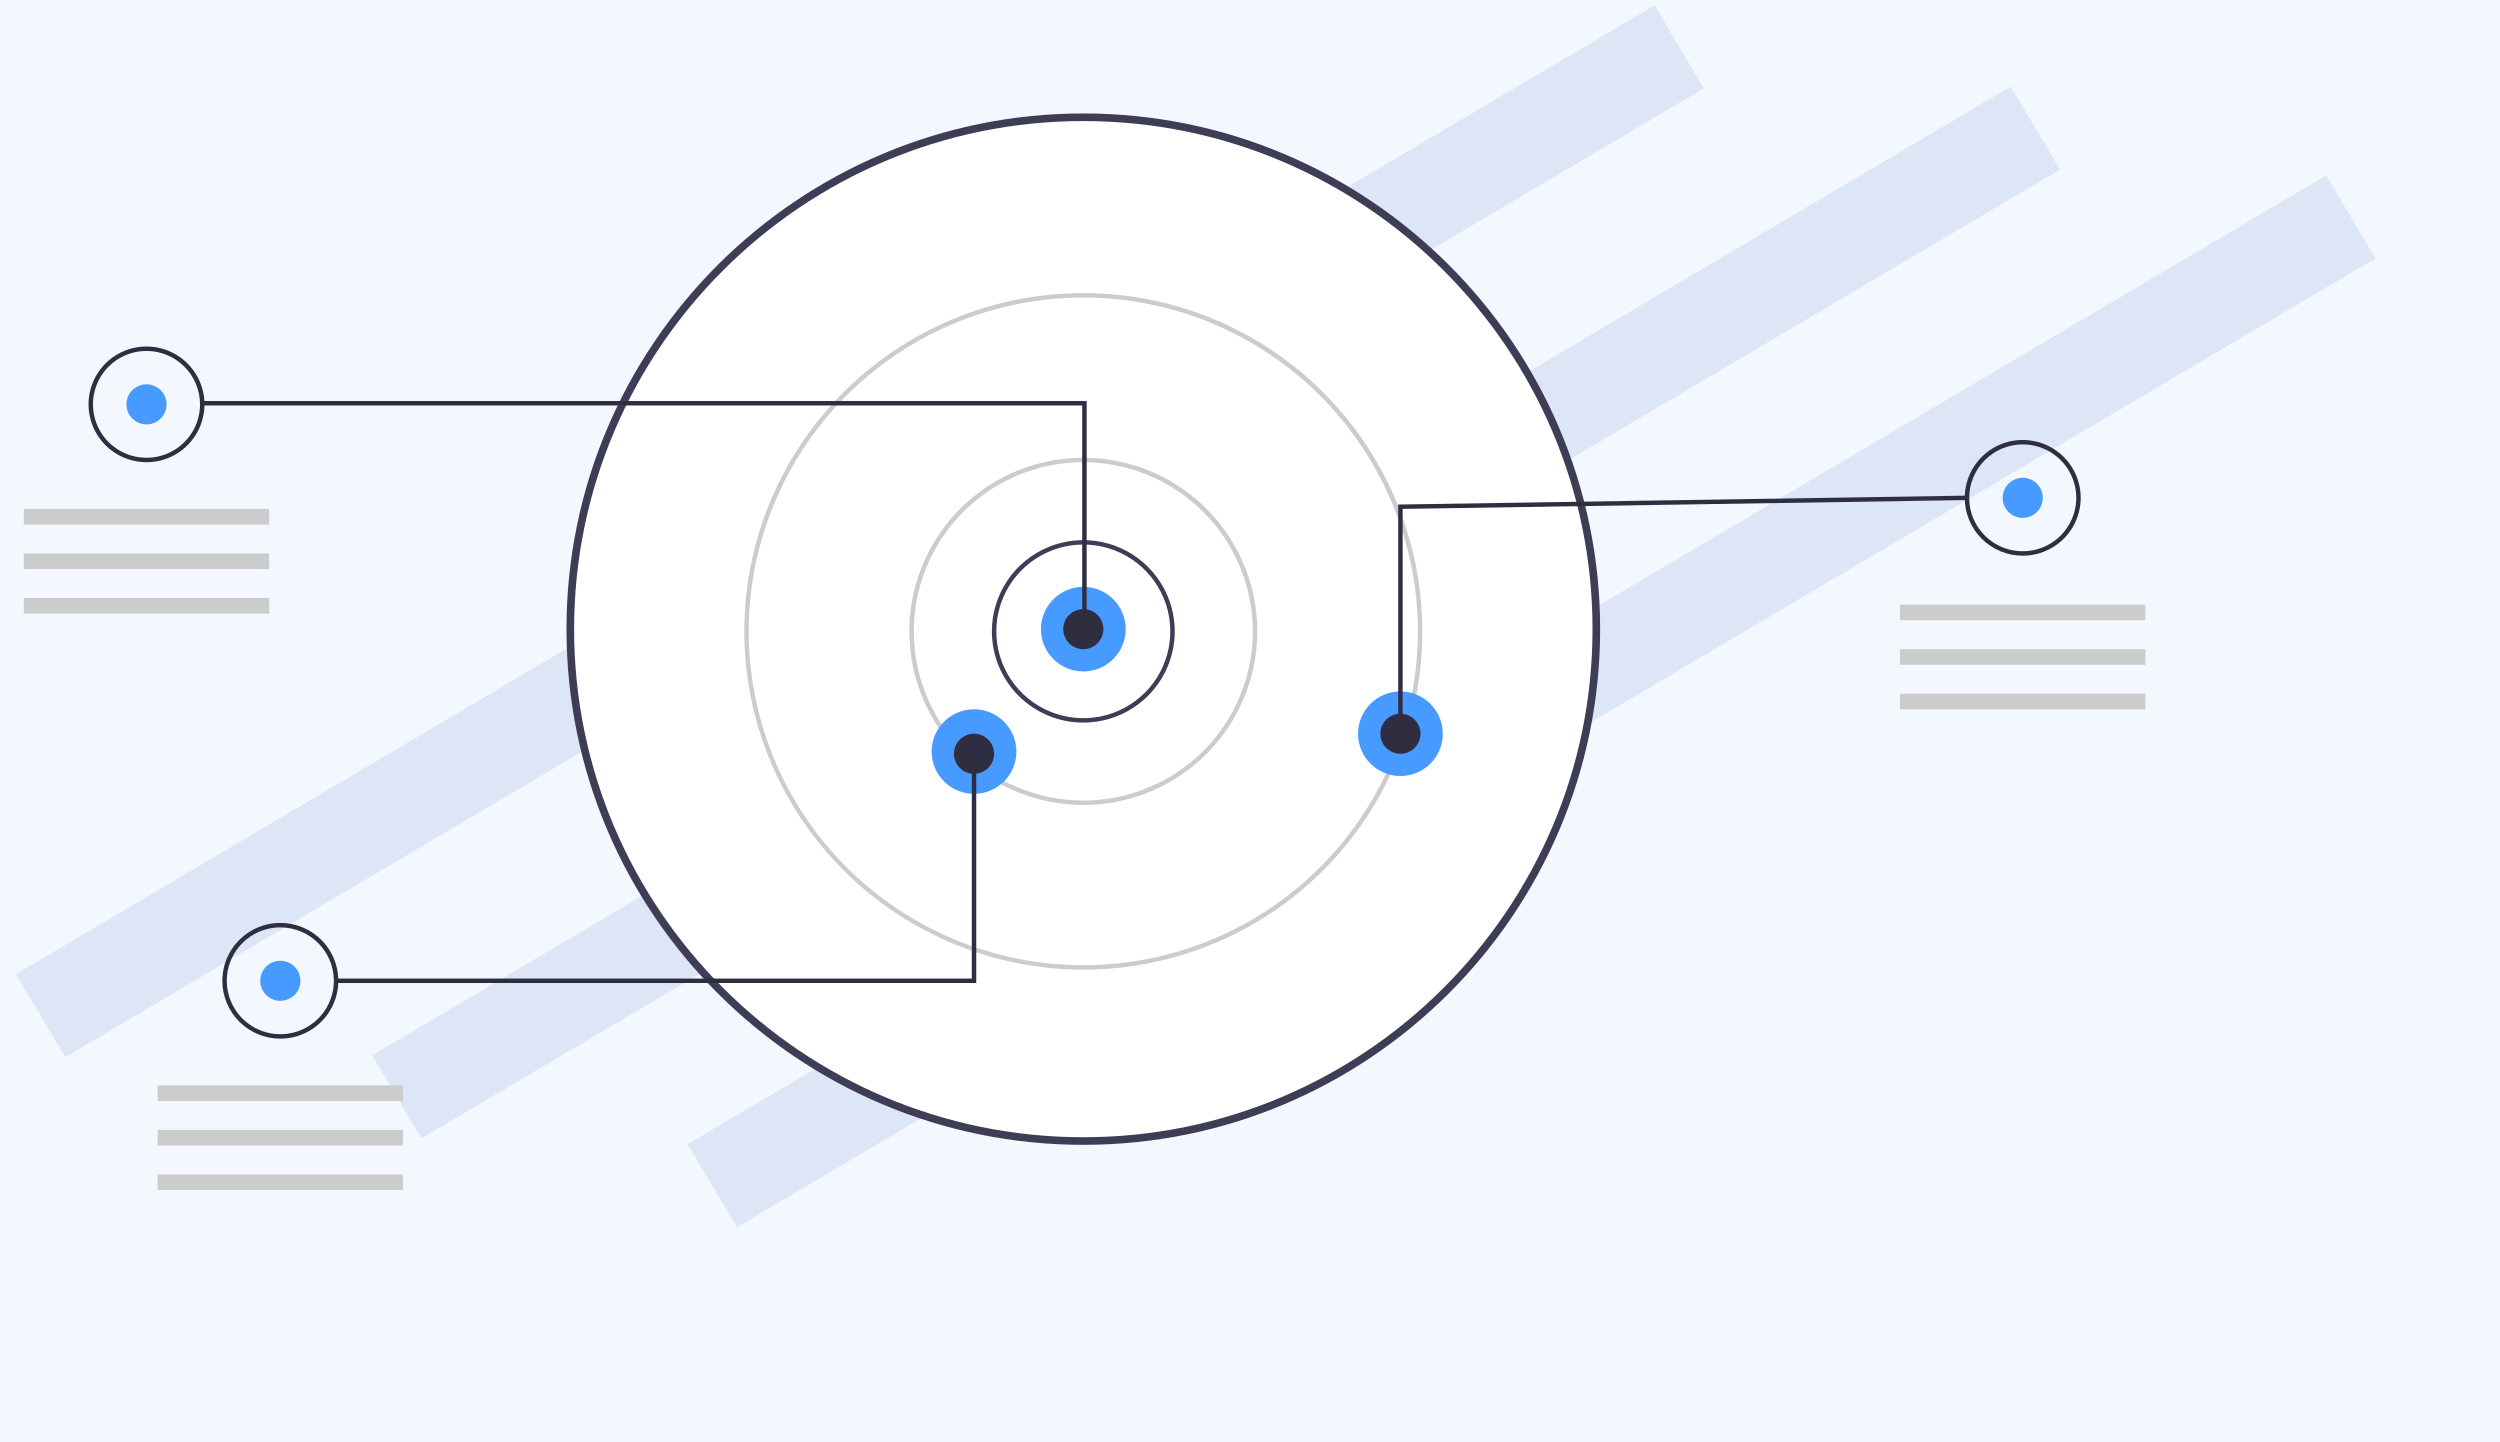 <svg width="468" height="270" viewBox="0 0 468 270" fill="none" xmlns="http://www.w3.org/2000/svg">
<rect width="1920" height="3266" transform="translate(-1110 -1700)" fill="white"/>
<rect x="-1110" y="-50" width="1920" height="410" fill="#F3F7FE"/>
<path d="M309.741 1L3 182.363L12.225 197.897L318.966 16.534L309.741 1Z" fill="#DDE6F7"/>
<path d="M376.41 16.205L69.669 197.568L78.894 213.102L385.635 31.739L376.41 16.205Z" fill="#DDE6F7"/>
<path d="M435.46 32.836L128.719 214.199L137.944 229.733L444.685 48.37L435.46 32.836Z" fill="#DDE6F7"/>
<path d="M202.796 213.601C255.836 213.601 298.833 170.699 298.833 117.775C298.833 64.852 255.836 21.95 202.796 21.95C149.757 21.95 106.76 64.852 106.76 117.775C106.76 170.699 149.757 213.601 202.796 213.601Z" fill="white"/>
<path d="M106.045 117.776C106.045 64.544 149.448 21.237 202.796 21.237C256.145 21.237 299.548 64.544 299.548 117.776C299.548 171.007 256.145 214.314 202.796 214.314C149.448 214.314 106.045 171.007 106.045 117.776ZM107.474 117.776C107.474 170.221 150.235 212.889 202.796 212.889C255.358 212.889 298.119 170.221 298.119 117.776C298.119 65.33 255.357 22.662 202.796 22.662C150.235 22.662 107.474 65.33 107.474 117.776H107.474Z" fill="#3F3D56"/>
<path d="M185.677 118.192C185.677 114.814 186.681 111.511 188.562 108.702C190.443 105.893 193.117 103.703 196.245 102.41C199.373 101.118 202.815 100.779 206.136 101.438C209.457 102.097 212.508 103.724 214.902 106.113C217.296 108.502 218.927 111.546 219.587 114.86C220.248 118.173 219.909 121.608 218.613 124.729C217.317 127.85 215.123 130.518 212.308 132.395C209.492 134.272 206.182 135.274 202.796 135.274C198.256 135.274 193.902 133.474 190.691 130.271C187.48 127.067 185.677 122.723 185.677 118.192V118.192ZM202.796 101.943C198.479 101.948 194.34 103.662 191.287 106.708C188.234 109.754 186.517 113.884 186.512 118.192V118.192C186.512 121.406 187.467 124.547 189.256 127.22C191.046 129.892 193.589 131.974 196.565 133.204C199.54 134.434 202.814 134.756 205.973 134.129C209.132 133.502 212.034 131.954 214.311 129.682C216.589 127.409 218.14 124.514 218.768 121.362C219.396 118.21 219.074 114.943 217.841 111.974C216.609 109.005 214.522 106.467 211.844 104.682C209.166 102.896 206.017 101.943 202.796 101.943V101.943Z" fill="#3F3D56"/>
<path d="M170.227 118.192C170.227 111.765 172.137 105.482 175.716 100.137C179.295 94.793 184.382 90.628 190.333 88.168C196.284 85.709 202.832 85.065 209.15 86.319C215.468 87.573 221.271 90.668 225.826 95.213C230.381 99.758 233.483 105.548 234.74 111.852C235.996 118.156 235.351 124.69 232.886 130.628C230.421 136.566 226.247 141.642 220.891 145.213C215.535 148.784 209.238 150.69 202.796 150.69C198.519 150.69 194.284 149.849 190.333 148.216C186.381 146.583 182.791 144.189 179.767 141.171C176.742 138.154 174.343 134.571 172.706 130.628C171.07 126.686 170.227 122.46 170.227 118.192V118.192ZM202.796 86.528C196.52 86.528 190.385 88.385 185.166 91.864C179.947 95.344 175.88 100.289 173.478 106.075C171.076 111.861 170.448 118.227 171.672 124.369C172.897 130.512 175.919 136.154 180.357 140.582C184.795 145.01 190.45 148.026 196.605 149.248C202.761 150.47 209.142 149.843 214.94 147.446C220.739 145.049 225.695 140.991 229.182 135.784C232.669 130.577 234.53 124.455 234.53 118.192C234.521 109.797 231.174 101.749 225.225 95.812C219.276 89.876 211.21 86.537 202.796 86.528Z" fill="#CCCCCC"/>
<path d="M139.328 118.192C139.328 105.667 143.051 93.423 150.025 83.009C156.999 72.594 166.911 64.477 178.508 59.684C190.106 54.891 202.867 53.637 215.178 56.081C227.49 58.524 238.799 64.555 247.675 73.412C256.551 82.269 262.596 93.553 265.045 105.837C267.494 118.122 266.237 130.855 261.433 142.427C256.629 153.999 248.495 163.889 238.057 170.848C227.62 177.806 215.349 181.521 202.796 181.521C185.97 181.502 169.837 174.823 157.939 162.951C146.04 151.079 139.347 134.982 139.328 118.192V118.192ZM202.796 55.697C190.409 55.697 178.299 59.362 167.999 66.229C157.7 73.096 149.672 82.857 144.931 94.276C140.191 105.696 138.95 118.261 141.367 130.384C143.784 142.507 149.749 153.643 158.508 162.383C167.268 171.123 178.428 177.075 190.577 179.486C202.727 181.898 215.32 180.66 226.765 175.93C238.21 171.2 247.992 163.19 254.874 152.913C261.756 142.635 265.429 130.553 265.429 118.192C265.41 101.623 258.806 85.738 247.064 74.022C235.322 62.306 219.402 55.716 202.796 55.697V55.697Z" fill="#CCCCCC"/>
<path d="M202.797 125.691C207.178 125.691 210.73 122.147 210.73 117.775C210.73 113.404 207.178 109.859 202.797 109.859C198.415 109.859 194.863 113.404 194.863 117.775C194.863 122.147 198.415 125.691 202.797 125.691Z" fill="#479AFF"/>
<path d="M182.336 148.607C186.718 148.607 190.27 145.062 190.27 140.69C190.27 136.319 186.718 132.774 182.336 132.774C177.955 132.774 174.403 136.319 174.403 140.69C174.403 145.062 177.955 148.607 182.336 148.607Z" fill="#479AFF"/>
<path d="M262.158 145.273C266.539 145.273 270.091 141.729 270.091 137.357C270.091 132.985 266.539 129.441 262.158 129.441C257.776 129.441 254.224 132.985 254.224 137.357C254.224 141.729 257.776 145.273 262.158 145.273Z" fill="#479AFF"/>
<path d="M202.797 121.525C204.872 121.525 206.555 119.846 206.555 117.776C206.555 115.705 204.872 114.026 202.797 114.026C200.721 114.026 199.039 115.705 199.039 117.776C199.039 119.846 200.721 121.525 202.797 121.525Z" fill="#2F2E41"/>
<path d="M262.158 141.107C264.233 141.107 265.916 139.428 265.916 137.357C265.916 135.286 264.233 133.608 262.158 133.608C260.082 133.608 258.4 135.286 258.4 137.357C258.4 139.428 260.082 141.107 262.158 141.107Z" fill="#2F2E41"/>
<path d="M182.336 144.857C184.412 144.857 186.094 143.178 186.094 141.107C186.094 139.036 184.412 137.357 182.336 137.357C180.261 137.357 178.578 139.036 178.578 141.107C178.578 143.178 180.261 144.857 182.336 144.857Z" fill="#2F2E41"/>
<path d="M27.425 79.445C29.5 79.445 31.183 77.766 31.183 75.695C31.183 73.624 29.5 71.946 27.425 71.946C25.349 71.946 23.667 73.624 23.667 75.695C23.667 77.766 25.349 79.445 27.425 79.445Z" fill="#479AFF"/>
<path d="M202.588 75.904H37.654V75.071H203.423V117.984H202.588V75.904Z" fill="#2F2E41"/>
<path d="M16.568 75.695C16.568 73.553 17.205 71.459 18.398 69.677C19.591 67.896 21.286 66.507 23.27 65.688C25.254 64.868 27.437 64.653 29.543 65.071C31.648 65.489 33.583 66.521 35.101 68.036C36.62 69.551 37.654 71.481 38.072 73.582C38.491 75.683 38.276 77.861 37.455 79.841C36.633 81.82 35.241 83.512 33.456 84.702C31.671 85.893 29.572 86.528 27.425 86.528C25.999 86.528 24.587 86.248 23.27 85.703C21.953 85.159 20.756 84.361 19.748 83.355C18.74 82.349 17.94 81.155 17.395 79.841C16.849 78.527 16.568 77.118 16.568 75.695V75.695ZM27.425 65.696C25.443 65.696 23.505 66.283 21.857 67.381C20.209 68.48 18.925 70.042 18.166 71.869C17.408 73.696 17.209 75.707 17.596 77.646C17.983 79.586 18.937 81.368 20.338 82.766C21.74 84.164 23.526 85.117 25.47 85.502C27.413 85.888 29.428 85.69 31.26 84.933C33.091 84.177 34.656 82.895 35.757 81.251C36.858 79.606 37.446 77.673 37.446 75.695C37.443 73.044 36.386 70.503 34.507 68.628C32.629 66.754 30.081 65.699 27.425 65.696V65.696Z" fill="#2F2E41"/>
<path d="M52.478 187.353C54.553 187.353 56.236 185.675 56.236 183.604C56.236 181.533 54.553 179.854 52.478 179.854C50.402 179.854 48.72 181.533 48.72 183.604C48.72 185.675 50.402 187.353 52.478 187.353Z" fill="#479AFF"/>
<path d="M41.621 183.604C41.621 181.461 42.258 179.367 43.451 177.586C44.644 175.804 46.339 174.416 48.323 173.596C50.307 172.776 52.49 172.561 54.596 172.979C56.702 173.397 58.636 174.429 60.154 175.944C61.673 177.459 62.706 179.389 63.125 181.49C63.544 183.592 63.329 185.77 62.508 187.749C61.686 189.729 60.294 191.42 58.509 192.611C56.724 193.801 54.625 194.436 52.478 194.436C49.598 194.436 46.837 193.295 44.801 191.263C42.765 189.232 41.621 186.477 41.621 183.604V183.604ZM52.478 173.605C50.496 173.605 48.558 174.191 46.91 175.29C45.262 176.388 43.978 177.95 43.219 179.777C42.461 181.604 42.262 183.615 42.649 185.554C43.036 187.494 43.99 189.276 45.392 190.674C46.793 192.073 48.579 193.025 50.523 193.411C52.467 193.797 54.481 193.599 56.313 192.842C58.144 192.085 59.709 190.803 60.81 189.159C61.911 187.515 62.499 185.581 62.499 183.604C62.496 180.953 61.439 178.411 59.56 176.537C57.682 174.662 55.135 173.608 52.478 173.605Z" fill="#2F2E41"/>
<path d="M378.654 96.944C380.73 96.944 382.412 95.265 382.412 93.194C382.412 91.123 380.73 89.444 378.654 89.444C376.579 89.444 374.896 91.123 374.896 93.194C374.896 95.265 376.579 96.944 378.654 96.944Z" fill="#479AFF"/>
<path d="M367.798 93.194C367.798 91.052 368.435 88.957 369.628 87.176C370.821 85.394 372.516 84.006 374.5 83.186C376.484 82.366 378.667 82.152 380.773 82.57C382.879 82.988 384.813 84.019 386.331 85.534C387.85 87.049 388.884 88.979 389.302 91.081C389.721 93.182 389.506 95.36 388.685 97.34C387.863 99.319 386.471 101.011 384.686 102.201C382.901 103.391 380.802 104.027 378.655 104.027C377.229 104.027 375.817 103.746 374.5 103.202C373.183 102.658 371.986 101.86 370.978 100.854C369.97 99.848 369.17 98.654 368.625 97.34C368.079 96.025 367.798 94.617 367.798 93.194V93.194ZM378.655 83.195C375.998 83.198 373.451 84.252 371.572 86.127C369.693 88.001 368.637 90.543 368.633 93.194V93.194C368.633 95.172 369.221 97.105 370.322 98.749C371.424 100.394 372.989 101.675 374.82 102.432C376.651 103.189 378.666 103.387 380.61 103.001C382.554 102.615 384.339 101.663 385.741 100.265C387.142 98.866 388.097 97.085 388.483 95.145C388.87 93.205 388.672 91.195 387.913 89.368C387.155 87.54 385.87 85.979 384.222 84.88C382.574 83.781 380.637 83.195 378.655 83.195V83.195Z" fill="#2F2E41"/>
<path d="M261.74 94.45L368.209 92.778L368.222 93.61L262.575 95.271V137.357H261.74V94.45Z" fill="#2F2E41"/>
<path d="M62.917 183.187H181.919V141.107H182.754V184.02H62.917V183.187Z" fill="#2F2E41"/>
<path d="M50.39 95.277H4.459V98.194H50.39V95.277Z" fill="#CCCCCC"/>
<path d="M50.39 103.61H4.459V106.526H50.39V103.61Z" fill="#CCCCCC"/>
<path d="M50.39 111.943H4.459V114.859H50.39V111.943Z" fill="#CCCCCC"/>
<path d="M75.443 203.186H29.512V206.102H75.443V203.186Z" fill="#CCCCCC"/>
<path d="M75.443 211.518H29.512V214.435H75.443V211.518Z" fill="#CCCCCC"/>
<path d="M75.443 219.851H29.512V222.767H75.443V219.851Z" fill="#CCCCCC"/>
<path d="M401.62 113.193H355.689V116.109H401.62V113.193Z" fill="#CCCCCC"/>
<path d="M401.62 121.525H355.689V124.442H401.62V121.525Z" fill="#CCCCCC"/>
<path d="M401.62 129.858H355.689V132.774H401.62V129.858Z" fill="#CCCCCC"/>
</svg>
